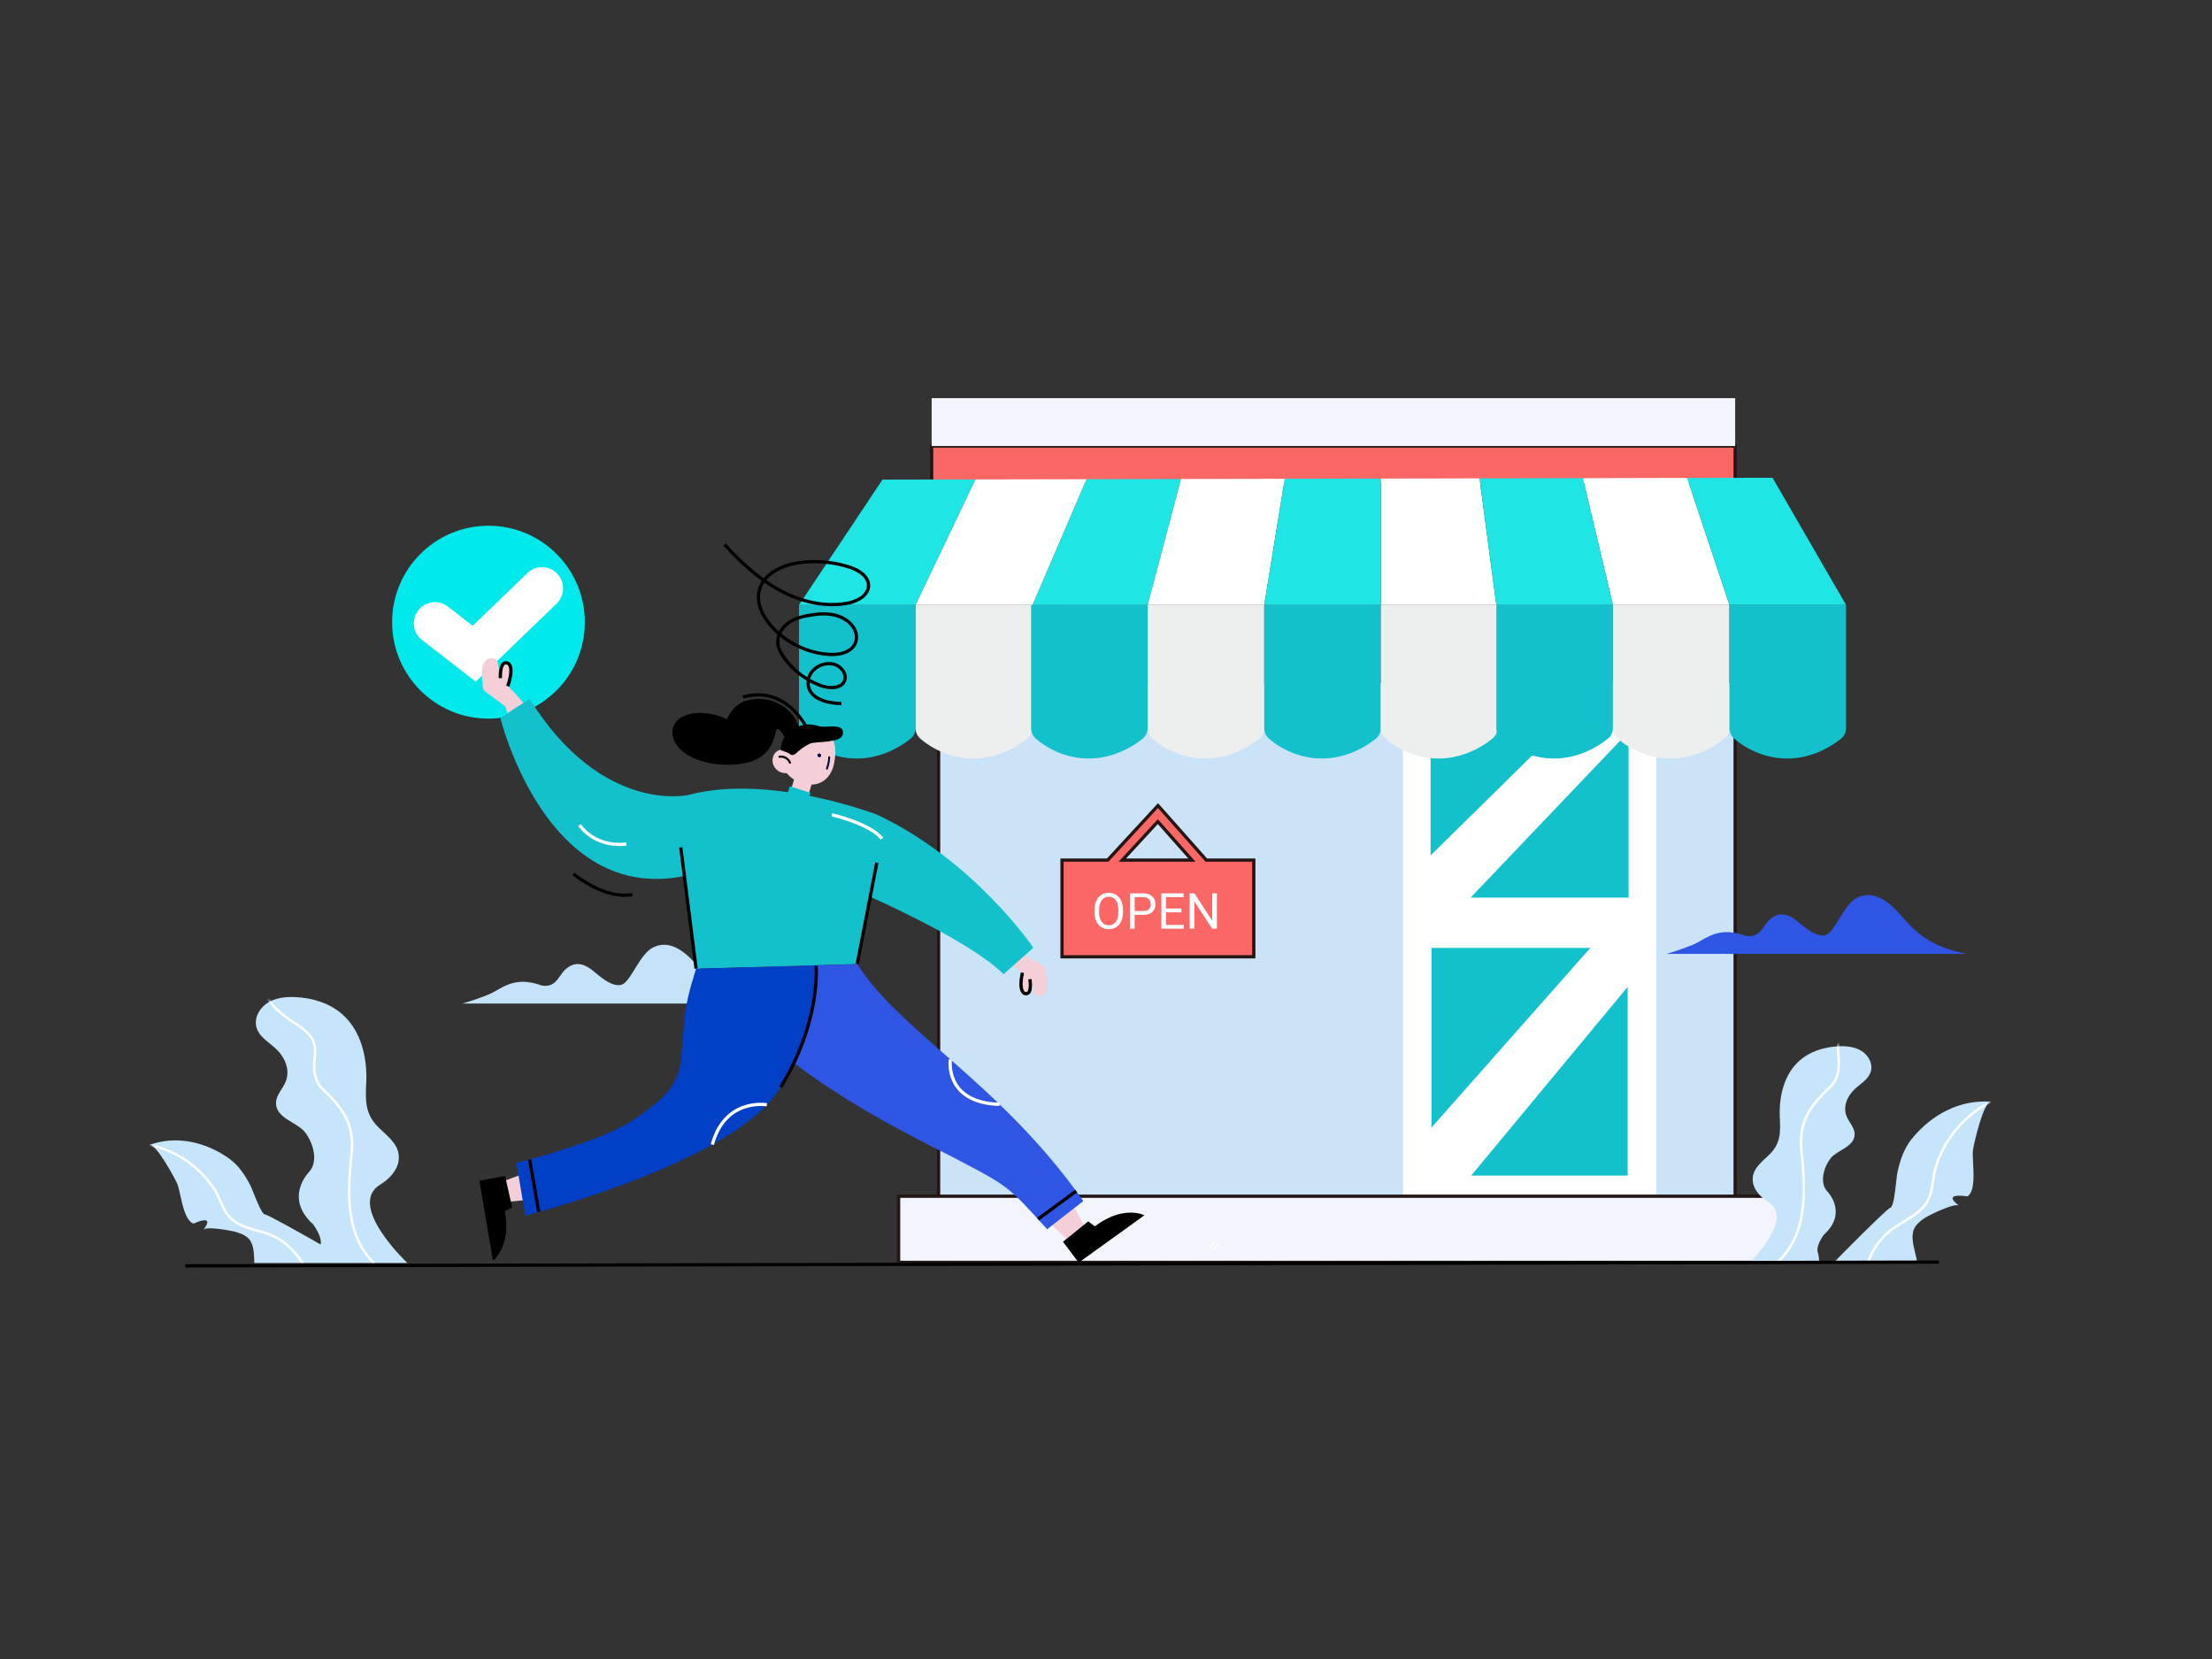 <svg viewBox="0 0 400 300" fill="none" xmlns="http://www.w3.org/2000/svg"><rect x="0" y="0" width="400" height="300" fill="#333333" stroke="none"/><path d="M313.772 123.273H169.729V227.03h144.043V123.273Z" fill="#CBE3F7" stroke="#241614" stroke-width=".589" stroke-miterlimit="10"/><path d="M313.773 80.657H168.472v7.084h145.301v-7.084Z" fill="#FA6765" stroke="#241614" stroke-width=".589" stroke-miterlimit="10"/><path d="M299.487 130.392h-45.785v89.713h45.785v-89.713Z" fill="#fff"/><path d="M313.773 72H168.472v8.657h145.301V72Z" fill="#F2F6FC"/><path d="M321.636 216.315H162.497v11.961h159.139v-11.961Z" fill="#F2F6FC" stroke="#241614" stroke-width=".589" stroke-miterlimit="10"/><path d="M258.696 126.159v28.526l28.994-28.526h-28.994ZM294.494 132.346l-28.557 29.966h28.557v-29.966ZM258.857 171.408V203.9l28.733-32.492h-28.733ZM294.332 178.457l-28.299 34.13h28.299v-34.13ZM144.487 109.394v22.296a2.502 2.502 0 0 0 .893 1.908 15.014 15.014 0 0 0 7.843 3.462c5.463.654 9.613-2.024 11.425-3.476a2.46 2.46 0 0 0 .919-1.928v-22.262h-21.08Z" fill="#12C1CB"/><path d="M165.567 109.394v22.296c.001.364.081.724.236 1.053.154.33.378.622.657.855a15.014 15.014 0 0 0 7.843 3.462c5.461.654 9.611-2.024 11.425-3.476a2.47 2.47 0 0 0 .917-1.928v-22.262h-21.078Z" fill="#EDEFEF"/><path d="M186.456 109.394v22.296a2.494 2.494 0 0 0 .895 1.908 15 15 0 0 0 7.84 3.462c5.463.654 9.613-2.024 11.426-3.476a2.472 2.472 0 0 0 .919-1.928v-22.262h-21.08Z" fill="#12C1CB"/><path d="M207.536 109.394v22.296a2.502 2.502 0 0 0 .893 1.908 15.014 15.014 0 0 0 7.843 3.462c5.462.654 9.613-2.024 11.425-3.476a2.46 2.46 0 0 0 .919-1.928v-22.262h-21.08Z" fill="#EDEFEF"/><path d="M228.616 109.394v22.296a2.487 2.487 0 0 0 .893 1.908 15.014 15.014 0 0 0 7.842 3.462c5.461.654 9.611-2.024 11.426-3.476a2.464 2.464 0 0 0 .917-1.928v-22.262h-21.078Z" fill="#12C1CB"/><path d="M249.694 109.394v22.296a2.48 2.48 0 0 0 .895 1.908 15.004 15.004 0 0 0 7.841 3.462c5.462.654 9.613-2.024 11.425-3.476a2.46 2.46 0 0 0 .919-1.928v-22.262h-21.08Z" fill="#EDEFEF"/><path d="M270.584 109.394v22.296a2.503 2.503 0 0 0 .894 1.908 15.01 15.01 0 0 0 7.842 3.462c5.461.654 9.613-2.024 11.425-3.476a2.464 2.464 0 0 0 .92-1.928v-22.262h-21.081Z" fill="#12C1CB"/><path d="M291.664 109.394v22.296c.001.364.081.724.236 1.053.154.33.378.622.657.855a15.014 15.014 0 0 0 7.843 3.462c5.461.654 9.611-2.024 11.425-3.476a2.467 2.467 0 0 0 .917-1.928v-22.262h-21.078Z" fill="#EDEFEF"/><path d="m196.478 86.653-9.767 22.741h20.825l6.038-22.777-17.096.036Z" fill="#1FE5E5"/><path d="m213.574 86.617-6.038 22.777h21.08l3.708-22.817-18.75.04Z" fill="#fff"/><path d="M159.585 86.73c-5.034 7.555-10.067 15.109-15.098 22.664h21.08l10.84-22.7-16.822.035Z" fill="#1FE5E5"/><path d="m176.407 86.693-10.84 22.701h21.144l9.767-22.74-20.071.04ZM249.694 86.543v22.851h20.89l-3.041-22.889-17.849.038ZM286.229 86.467l5.435 22.927h21.078l-7.656-22.967-18.857.04Z" fill="#fff"/><path d="m320.529 86.395-15.443.032 7.657 22.967h21.08l-13.294-22.999ZM232.324 86.577l-3.708 22.817h21.078v-22.85l-17.37.033ZM267.543 86.505l3.041 22.889h21.08l-5.435-22.927-18.686.038Z" fill="#1FE5E5"/><path d="m218.807 225.674.779-.986M219.518 225.89l.78-.986" stroke="#fff" stroke-width=".218" stroke-miterlimit="10" stroke-linecap="round"/><path d="m218.144 155.537-8.742-9.864-9.101 9.864h-8.25v17.481h34.673v-17.481h-8.58Zm-8.772-6.958 6.166 6.958H202.95l6.422-6.958Z" fill="#FA6765" stroke="#241614" stroke-width=".589" stroke-miterlimit="10"/><path d="M203.064 164.537v.404c0 .481-.06.912-.18 1.292-.12.381-.293.705-.518.972-.226.266-.497.47-.813.61a2.545 2.545 0 0 1-1.055.211c-.378 0-.725-.07-1.041-.211a2.341 2.341 0 0 1-.818-.61 2.862 2.862 0 0 1-.532-.972 4.097 4.097 0 0 1-.189-1.292v-.404c0-.48.062-.91.185-1.287.126-.381.303-.705.532-.972.228-.269.499-.474.813-.615a2.526 2.526 0 0 1 1.041-.211c.39 0 .741.07 1.055.211.316.141.587.346.813.615.228.267.403.591.523.972.123.377.184.807.184 1.287Zm-.839.404v-.413c0-.381-.039-.717-.119-1.01a2.11 2.11 0 0 0-.338-.739 1.45 1.45 0 0 0-.549-.452 1.662 1.662 0 0 0-.73-.154 1.63 1.63 0 0 0-.716.154 1.508 1.508 0 0 0-.545.452c-.149.2-.265.446-.347.739a3.754 3.754 0 0 0-.123 1.01v.413c0 .384.041.724.123 1.02.082.293.199.54.351.743.156.199.339.35.55.452.214.103.452.154.716.154.275 0 .52-.051.734-.154.214-.102.394-.253.54-.452.15-.203.263-.45.339-.743.076-.296.114-.636.114-1.02Zm4.469.488h-1.709v-.69h1.709c.331 0 .599-.052.805-.158a.987.987 0 0 0 .448-.439c.096-.188.145-.402.145-.642 0-.22-.049-.426-.145-.62a1.072 1.072 0 0 0-.448-.465c-.206-.121-.474-.181-.805-.181h-1.511v5.704h-.849v-6.398h2.36c.484 0 .892.084 1.226.251.334.167.588.398.761.694.173.293.259.628.259 1.006 0 .41-.086.76-.259 1.051-.173.29-.427.511-.761.663-.334.149-.742.224-1.226.224Zm7.383 1.82v.689h-3.388v-.689h3.388Zm-3.217-5.709v6.398h-.848v-6.398h.848Zm2.769 2.751v.69h-2.94v-.69h2.94Zm.404-2.751v.694h-3.344v-.694h3.344Zm6.016 0v6.398h-.852l-3.221-4.935v4.935h-.849v-6.398h.849l3.234 4.948v-4.948h.839Z" fill="#fff"/><path d="M312.742 109.394v22.296a2.495 2.495 0 0 0 .895 1.908 15.007 15.007 0 0 0 7.841 3.462c5.463.654 9.613-2.024 11.425-3.476a2.46 2.46 0 0 0 .919-1.928v-22.262h-21.08Z" fill="#12C1CB"/><path d="m184.869 172.512 3.711 2.148c.386.224.442 1.093.541 1.503.135.525.226 1.06.27 1.6.066 1.016-.152 2.212-1.337 2.4-.241.038-.913-.114-1.009-.4l-.941-2.82-2.497-2.029-16.892-11.878-9.725-5.147 4.721-7.146s9.164 7.176 23.158 21.767" fill="#F4CFD7"/><path d="M186.238 177.063s.514 2.984-.921 2.6c0 0-1.199-.2-.43-3.772" fill="#F4CFD7"/><path d="M186.238 177.063s.514 2.984-.921 2.6c0 0-1.199-.2-.43-3.772" stroke="#000" stroke-width=".589" stroke-miterlimit="10"/><g clip-path="url(#a)"><path fill-rule="evenodd" clip-rule="evenodd" d="M319.716 217.329c5.159 3.122-4.1 11.817-4.1 11.817l8.204 5.584c6.706-3.18 4.908-8.226 4.908-8.226-.442-1.222 1.085-3.222 1.085-3.222 4.385-3.961.687-7.761.687-7.761-1.593-1.63-.667-4.52.521-6.044.448-.573 1.164-1.004 1.888-1.44 1.2-.723 2.421-1.459 2.468-2.873.026-.784-.394-1.459-.819-2.141-.226-.362-.453-.726-.615-1.109-.748-1.786.114-3.722 1.45-4.966.275-.256.574-.498.873-.741.852-.69 1.707-1.382 2.025-2.407.429-1.384-.386-2.925-1.599-3.711s-2.729-.948-4.174-.888c-2.584.106-5.207.9-7.135 2.621-2.762 2.462-3.705 6.438-3.543 10.136.122 2.772.208 4.739-1.83 6.771-.235.235-.483.464-.731.695-1.27 1.178-2.557 2.373-2.306 4.305.196 1.524 1.486 2.838 2.743 3.6Zm22.199.998c-1.039.44-13.449 13.157-13.449 13.157l10.414 6.733c3.601-1.177 7.111-3.453 7.911-7.399.26-1.252-.09-2.695-.435-4.114-.449-1.844-.887-3.649.035-4.948.743-1.057 2.058-1.779 3.197-2.323.593-.282 4.01-1.902 4.657-1.414-3.296-2.49 1.541-1.674 1.541-1.674 1.295-.88 1.134-3.824 1.011-6.08-.05-.897-.093-1.686-.036-2.192.124-1.118 1.944-8.945 3.239-8.843-5.609-.442-10.734 2.364-14.225 6.634-1.488 1.821-2.193 3.947-2.675 6.221-.05.237-.111.784-.186 1.46-.203 1.818-.51 4.575-.999 4.782Z" fill="#C7E5FA"/><mask id="b" style="mask-type:alpha" maskUnits="userSpaceOnUse" x="315" y="189" width="45" height="50"><path fill-rule="evenodd" clip-rule="evenodd" d="M319.716 217.329c5.159 3.122-4.1 11.817-4.1 11.817l8.204 5.584c6.706-3.18 4.908-8.226 4.908-8.226-.442-1.222 1.085-3.222 1.085-3.222 4.385-3.961.687-7.761.687-7.761-1.593-1.63-.667-4.52.521-6.044.448-.573 1.164-1.004 1.888-1.44 1.2-.723 2.421-1.459 2.468-2.873.026-.784-.394-1.459-.819-2.141-.226-.362-.453-.726-.615-1.109-.748-1.786.114-3.722 1.45-4.966.275-.256.574-.498.873-.741.852-.69 1.707-1.382 2.025-2.407.429-1.384-.386-2.925-1.599-3.711s-2.729-.948-4.174-.888c-2.584.106-5.207.9-7.135 2.621-2.762 2.462-3.705 6.438-3.543 10.136.122 2.772.208 4.739-1.83 6.771-.235.235-.483.464-.731.695-1.27 1.178-2.557 2.373-2.306 4.305.196 1.524 1.486 2.838 2.743 3.6Zm22.199.998c-1.039.44-13.449 13.157-13.449 13.157l10.414 6.733c3.601-1.177 7.111-3.453 7.911-7.399.26-1.252-.09-2.695-.435-4.114-.449-1.844-.887-3.649.035-4.948.743-1.057 2.058-1.779 3.197-2.323.593-.282 4.01-1.902 4.657-1.414-3.296-2.49 1.541-1.674 1.541-1.674 1.295-.88 1.134-3.824 1.011-6.08-.05-.897-.093-1.686-.036-2.192.124-1.118 1.944-8.945 3.239-8.843-5.609-.442-10.734 2.364-14.225 6.634-1.488 1.821-2.193 3.947-2.675 6.221-.05.237-.111.784-.186 1.46-.203 1.818-.51 4.575-.999 4.782Z" fill="#C7E5FA"/></mask><g mask="url(#b)" stroke="#fff" stroke-width=".441" stroke-miterlimit="10"><path d="M341.771 177.937c-.679 2.646-2.449 4.326-4.595 5.864-1.349.97-3.018 1.822-4.011 3.2-1.432 1.986-.461 3.821-.669 6.085-.118 1.26-.569 2.536-1.491 3.4-3.712 3.518-5.794 6.342-5.239 11.741.8 7.614 1.251 16.327-5.962 21.307M360 199.226c-4.741 2.444-8.42 6.738-9.962 11.863-.696 2.312-.4 4.858-1.955 6.824-1.578 2-4.118 3-6.112 4.513-3.662 2.768-5.315 7.684-5.595 12.142"/></g></g><path d="m33.51 228.91 317.097-.684" stroke="#000" stroke-width=".589" stroke-miterlimit="10"/><path d="M88.33 129.95c9.623 0 17.424-7.807 17.424-17.438 0-9.632-7.8-17.44-17.424-17.44-9.623 0-17.423 7.808-17.423 17.44 0 9.631 7.8 17.438 17.423 17.438Z" fill="#00E9EB"/><path d="m78.652 112.71 7.097 5.507 12.258-11.829" stroke="#fff" stroke-width="7.651" stroke-miterlimit="10" stroke-linecap="round"/><g clip-path="url(#c)"><path fill-rule="evenodd" clip-rule="evenodd" d="M68.778 214.197c-6.218 3.766 4.944 14.245 4.944 14.245l-9.883 6.75c-2.012-.953-3.389-2.045-4.322-3.148l-4.022 4.536c-3.503-.156-7.193-1.318-8.887-4.638-.536-1.05-.58-2.418-.624-3.766-.057-1.76-.113-3.484-1.259-4.416-.933-.756-2.284-1.076-3.434-1.275-.6-.106-4.049-.706-4.504-.106 2.324-3.04-1.789-1.112-1.789-1.112-1.373-.464-1.959-3.133-2.407-5.176-.178-.811-.334-1.523-.51-1.96-.388-.966-3.948-7.495-5.079-7.082 4.893-1.785 10.158-.553 14.33 2.388 1.779 1.254 2.928 2.978 3.927 4.886.1.196.286.658.516 1.232.629 1.571 1.593 3.977 2.081 4.04.62.08 5.946 3.064 10.132 5.453.288-1.48-1.372-3.653-1.372-3.653-5.285-4.788-.825-9.356-.825-9.356 1.918-1.964.803-5.445-.63-7.283-.539-.692-1.403-1.212-2.276-1.738-1.446-.871-2.917-1.757-2.975-3.462-.031-.944.476-1.757.988-2.579.272-.437.546-.876.74-1.339.91-2.154-.137-4.485-1.748-5.985-.34-.321-.71-.621-1.082-.922-1.019-.825-2.037-1.649-2.41-2.878-.51-1.676.471-3.53 1.934-4.476 1.462-.946 3.29-1.142 5.033-1.072 3.103.128 6.266 1.086 8.592 3.162 3.327 2.968 4.47 7.761 4.27 12.217-.154 3.334-.26 5.714 2.198 8.164.284.283.584.561.884.84 1.528 1.417 3.079 2.855 2.776 5.183-.235 1.824-1.792 3.41-3.306 4.326Z" fill="#C7E5FA"/><mask id="d" style="mask-type:alpha" maskUnits="userSpaceOnUse" x="27" y="180" width="47" height="57"><path fill-rule="evenodd" clip-rule="evenodd" d="M68.778 214.197c-6.218 3.766 4.944 14.245 4.944 14.245l-9.883 6.75c-2.012-.953-3.389-2.045-4.322-3.148l-4.022 4.536c-3.503-.156-7.193-1.318-8.887-4.638-.536-1.05-.58-2.418-.624-3.766-.057-1.76-.113-3.484-1.259-4.416-.933-.756-2.284-1.076-3.434-1.275-.6-.106-4.049-.706-4.504-.106 2.324-3.04-1.789-1.112-1.789-1.112-1.373-.464-1.959-3.133-2.407-5.176-.178-.811-.334-1.523-.51-1.96-.388-.966-3.948-7.495-5.079-7.082 4.893-1.785 10.158-.553 14.33 2.388 1.779 1.254 2.928 2.978 3.927 4.886.1.196.286.658.516 1.232.629 1.571 1.593 3.977 2.081 4.04.62.08 5.946 3.064 10.132 5.453.288-1.48-1.372-3.653-1.372-3.653-5.285-4.788-.825-9.356-.825-9.356 1.918-1.964.803-5.445-.63-7.283-.539-.692-1.403-1.212-2.276-1.738-1.446-.871-2.917-1.757-2.975-3.462-.031-.944.476-1.757.988-2.579.272-.437.546-.876.74-1.339.91-2.154-.137-4.485-1.748-5.985-.34-.321-.71-.621-1.082-.922-1.019-.825-2.037-1.649-2.41-2.878-.51-1.676.471-3.53 1.934-4.476 1.462-.946 3.29-1.142 5.033-1.072 3.103.128 6.266 1.086 8.592 3.162 3.327 2.968 4.47 7.761 4.27 12.217-.154 3.334-.26 5.714 2.198 8.164.284.283.584.561.884.84 1.528 1.417 3.079 2.855 2.776 5.183-.235 1.824-1.792 3.41-3.306 4.326Z" fill="#C7E5FA"/></mask><g mask="url(#d)" stroke="#fff" stroke-width=".441" stroke-miterlimit="10"><path d="M47.569 178.383c.679 2.646 2.45 4.326 4.595 5.864 1.349.97 3.017 1.822 4.01 3.2 1.433 1.988.46 3.823.67 6.085.118 1.262.57 2.538 1.488 3.4 3.715 3.518 5.795 6.34 5.242 11.741-.79 7.614-1.251 16.327 5.96 21.307M27 207.05a18.439 18.439 0 0 1 11.823 8.107c1.199 1.89 1.566 4.232 3.433 5.6 1.902 1.4 4.417 1.662 6.567 2.509 3.953 1.562 6.642 5.536 7.993 9.44"/></g></g><path d="M91.412 127.776c5.81 22.621 22.526 26.713 22.526 26.713l9.16-9.432-14.089-1.304-15.915-18.442-2.468-2.534-.671-3.2c-.07-.328-.783-.58-1.051-.568-1.317.052-1.706 1.332-1.763 2.448a10.36 10.36 0 0 0 .092 1.8c.056.46 0 1.418.4 1.71l3.78 2.815" fill="#F4CFD7"/><path d="M90.486 122.633s-.181-3.324 1.333-2.712c0 0 1.287.366 0 4.174" fill="#F4CFD7"/><path d="M90.486 122.633s-.181-3.324 1.333-2.712c0 0 1.287.366 0 4.174" stroke="#000" stroke-width=".589" stroke-miterlimit="10"/><path d="M154.339 149.29c.339-2.16-4.949-4.788-11.813-5.868-6.863-1.081-12.702-.206-13.042 1.955-.339 2.16 4.949 4.787 11.813 5.868 6.863 1.081 12.702.205 13.042-1.955Z" fill="#EDCFD6"/><path d="M137.861 181.473H83.623a48.217 48.217 0 0 0 4.645-1.6c2.428-.964 4.494-3.538 9.663-1.666 2.773.486 3.055-1.944 4.572-3.122 1.872-1.455 3.52-.554 5.017.694 1.497 1.248 3.297 2.706 4.869 2.29 1.573-.416 3.197-5.263 5.469-6.599 2.024-1.18 4.42-.764 7.118 1.942 2.697 2.705 4.715 6.475 12.885 8.061Z" fill="#C5E3F8"/><path d="M143.678 139.454c-1.894.832-3.291.138-3.821-1.136-.489-1.186.2-2.878 1.843-2.774a4.287 4.287 0 0 1 1.872.616c.256.329.474.686.649 1.064.352.772.524 1.762-.543 2.23Z" fill="#F4CFD7"/><path d="M144.254 141.322c3.544 1.574 6.066-.362 6.594-3.37.237-1.334.367-2.8-.172-4.074-.492-1.172-1.373-2.144-2.61-2.576-2.597-.906-5.547.6-6.594 3.37a5.22 5.22 0 0 0 2.788 6.65" fill="#F4CFD7"/><path d="M143.037 137.866a1.97 1.97 0 0 0-2.078-1.212c-.244.032-.23.4.016.368a1.583 1.583 0 0 1 1.694.95c.088.222.456.116.368-.106ZM142.878 136.378c.12.105.273.164.432.166.432-.05.859-.53 1.171-.78a9.592 9.592 0 0 1 1.998-1.292c.953-.438 5.615-.07 5.916-1.638.44-2.29-3.083-1.1-4.319-1.532-2.598-.906-6.546.256-6.936 4.26-.02.082.649.3.717.326.256.089.506.193.75.312.092.054.182.114.267.178" fill="#000"/><path d="M141.912 133.418c1.243-.424 1.183-.576 2.597-.642.508-2.85-3.73-7.631-9.443-6.101-2.597.692-3.522 3.199-3.614 3.377-2.318-1.136-5.523-1.536-7.671-.614-3.137 1.346-2.696 4.724-.068 6.652 2.875 2.11 7.393 2.626 11.018 1.904 5.732-1.146 5.289-6.172 5.794-6.16.666.014 1.157 1.06 1.383 1.584" fill="#000"/><path d="m142.843 143.437 3.173.882 1.259-4.153-3.173-.882-1.259 4.153Z" fill="#F4CFD7"/><path d="M146.319 132.49a12.757 12.757 0 0 0-1.131-2.022c-1.64-2.429-5.127-5.999-10.83-4.423" stroke="#000" stroke-width=".589" stroke-miterlimit="10"/><path d="M148.374 136.868a.356.356 0 0 1-.476-.082.319.319 0 0 1 .038-.462.356.356 0 0 1 .476.082.327.327 0 0 1 .044.363.327.327 0 0 1-.082.099ZM149.686 139.07c.25-.68.394-1.394.428-2.118 0-.21-.326-.268-.336-.058a6.909 6.909 0 0 1-.399 2.036c-.072.2.245.334.317.14" fill="#030047"/><path d="m145.976 145.329-3.749-1.202.595-1.949 3.749 1.202-.595 1.949Z" fill="#0CC3CD"/><path d="m95.77 126.379-5.292 3.437s8.219 33.774 33.331 28.581l2.066 16.764 29.14-.831 2.356-12.152s18.043 7.926 24.111 13.989l5.371-4.789s-10.578-15.709-28.207-24.037c0 0-19.414-7.525-34.15-3.588 0 0-15.653 3.638-28.727-17.374Z" fill="#12C1CB"/><path d="m123.103 153.231 2.772 21.93M158.556 155.987l-3.541 18.343" stroke="#000" stroke-width=".589" stroke-miterlimit="10"/><path d="M104.801 149.195s2.583 4.094 8.466 3.434M150.435 147.341s6.926 1.586 9.054 4.324" stroke="#fff" stroke-width=".589" stroke-miterlimit="10"/><path d="m184.004 215.635 10.118 9.597 2.624-2.348-7.235-13.301" fill="#F4CFD7"/><path d="m192.232 224.544 2.826 3.776 11.895-8.563s-3.743-1.938-8.98 2l-1.185-.898-4.556 3.685Z" fill="#000"/><path d="m102.953 209.161-13.066 4.864.95 3.392 15.119-1.458" fill="#F4CFD7"/><path d="m91.328 212.633-4.632.876 2.442 14.461s3.384-2.51 2.154-8.955l1.326-.668-1.29-5.714Z" fill="#000"/><path d="M103.716 158.037s5.549 4.687 10.634 3.721" stroke="#000" stroke-width=".589" stroke-miterlimit="10"/><path d="M155.015 174.329c7.657 12.184 25.828 21.461 40.886 42.86l-6.548 5.095c-7.033-7.799-7.125-7.799-15.645-12.299-.999-.528-2.01-1.044-3.025-1.556-13.47-6.775-34.528-17.983-42.498-33.282l26.83-.818Z" fill="#2E55E4"/><path d="m93.392 210.311.7 4.174.083.506.811 4.834s32.797-8.386 43.681-20.049c8.792-9.415 8.899-25.134 8.899-25.134l-21.691.52c-2.588 8.253-1.962 9.039-2.771 16.798-.58 5.56-5.685 8.42-8.065 10.2-5.485 4.122-21.647 8.135-21.647 8.135" fill="#003FC6"/><path d="M138.667 199.776s-7.555-1.306-9.859 7.199M171.851 191.574s-1.181 7.828 8.908 8.13" stroke="#fff" stroke-width=".589" stroke-miterlimit="10"/><path d="M147.566 174.642s.947 10.025-6.406 21.98M95.764 209.685l1.672 9.474M187.7 220.457l6.906-5.068M131.044 98.468c2.959 3.316 6.394 6.4 10.352 8.476 3.631 1.896 7.845 2.874 11.873 2.13 1.755-.324 3.759-1.376 3.783-3.162.022-1.708-1.785-2.812-3.397-3.344a20.397 20.397 0 0 0-9.191-.8c-3.068.436-6.422 2-7.164 5.016-.573 2.336.656 4.76 2.27 6.539a15.538 15.538 0 0 0 9.773 4.968c8.446.89 6.734-8.313-1.82-7.189-1.587.2-3.213.48-4.582 1.307-1.369.828-2.436 2.346-2.282 3.94.086.89.532 1.702 1.039 2.436a14.058 14.058 0 0 0 6.908 5.256c1.52.528 3.714.462 4.16-1.088.255-.898-.298-1.864-1.059-2.4-1.998-1.4-5.253.054-5.545 2.472-.4 3.312 3.503 4.184 5.982 4.188" stroke="#000" stroke-width=".589" stroke-miterlimit="10"/><path d="M355.602 172.488h-54.237a48.196 48.196 0 0 0 4.644-1.6c2.43-.962 4.496-3.538 9.665-1.664 2.771.486 3.055-1.944 4.569-3.122 1.873-1.458 3.521-.556 5.02.694 1.498 1.25 3.295 2.704 4.869 2.288 1.575-.416 3.197-5.262 5.469-6.6 2.022-1.178 4.42-.762 7.115 1.942 2.696 2.704 4.72 6.462 12.886 8.062Z" fill="#2E55E4"/><defs><clipPath id="a"><path fill="#fff" transform="translate(316 188.388)" d="M0 0h44v40H0z"/></clipPath><clipPath id="c"><path fill="#fff" transform="translate(27 179.388)" d="M0 0h47v49H0z"/></clipPath></defs></svg>